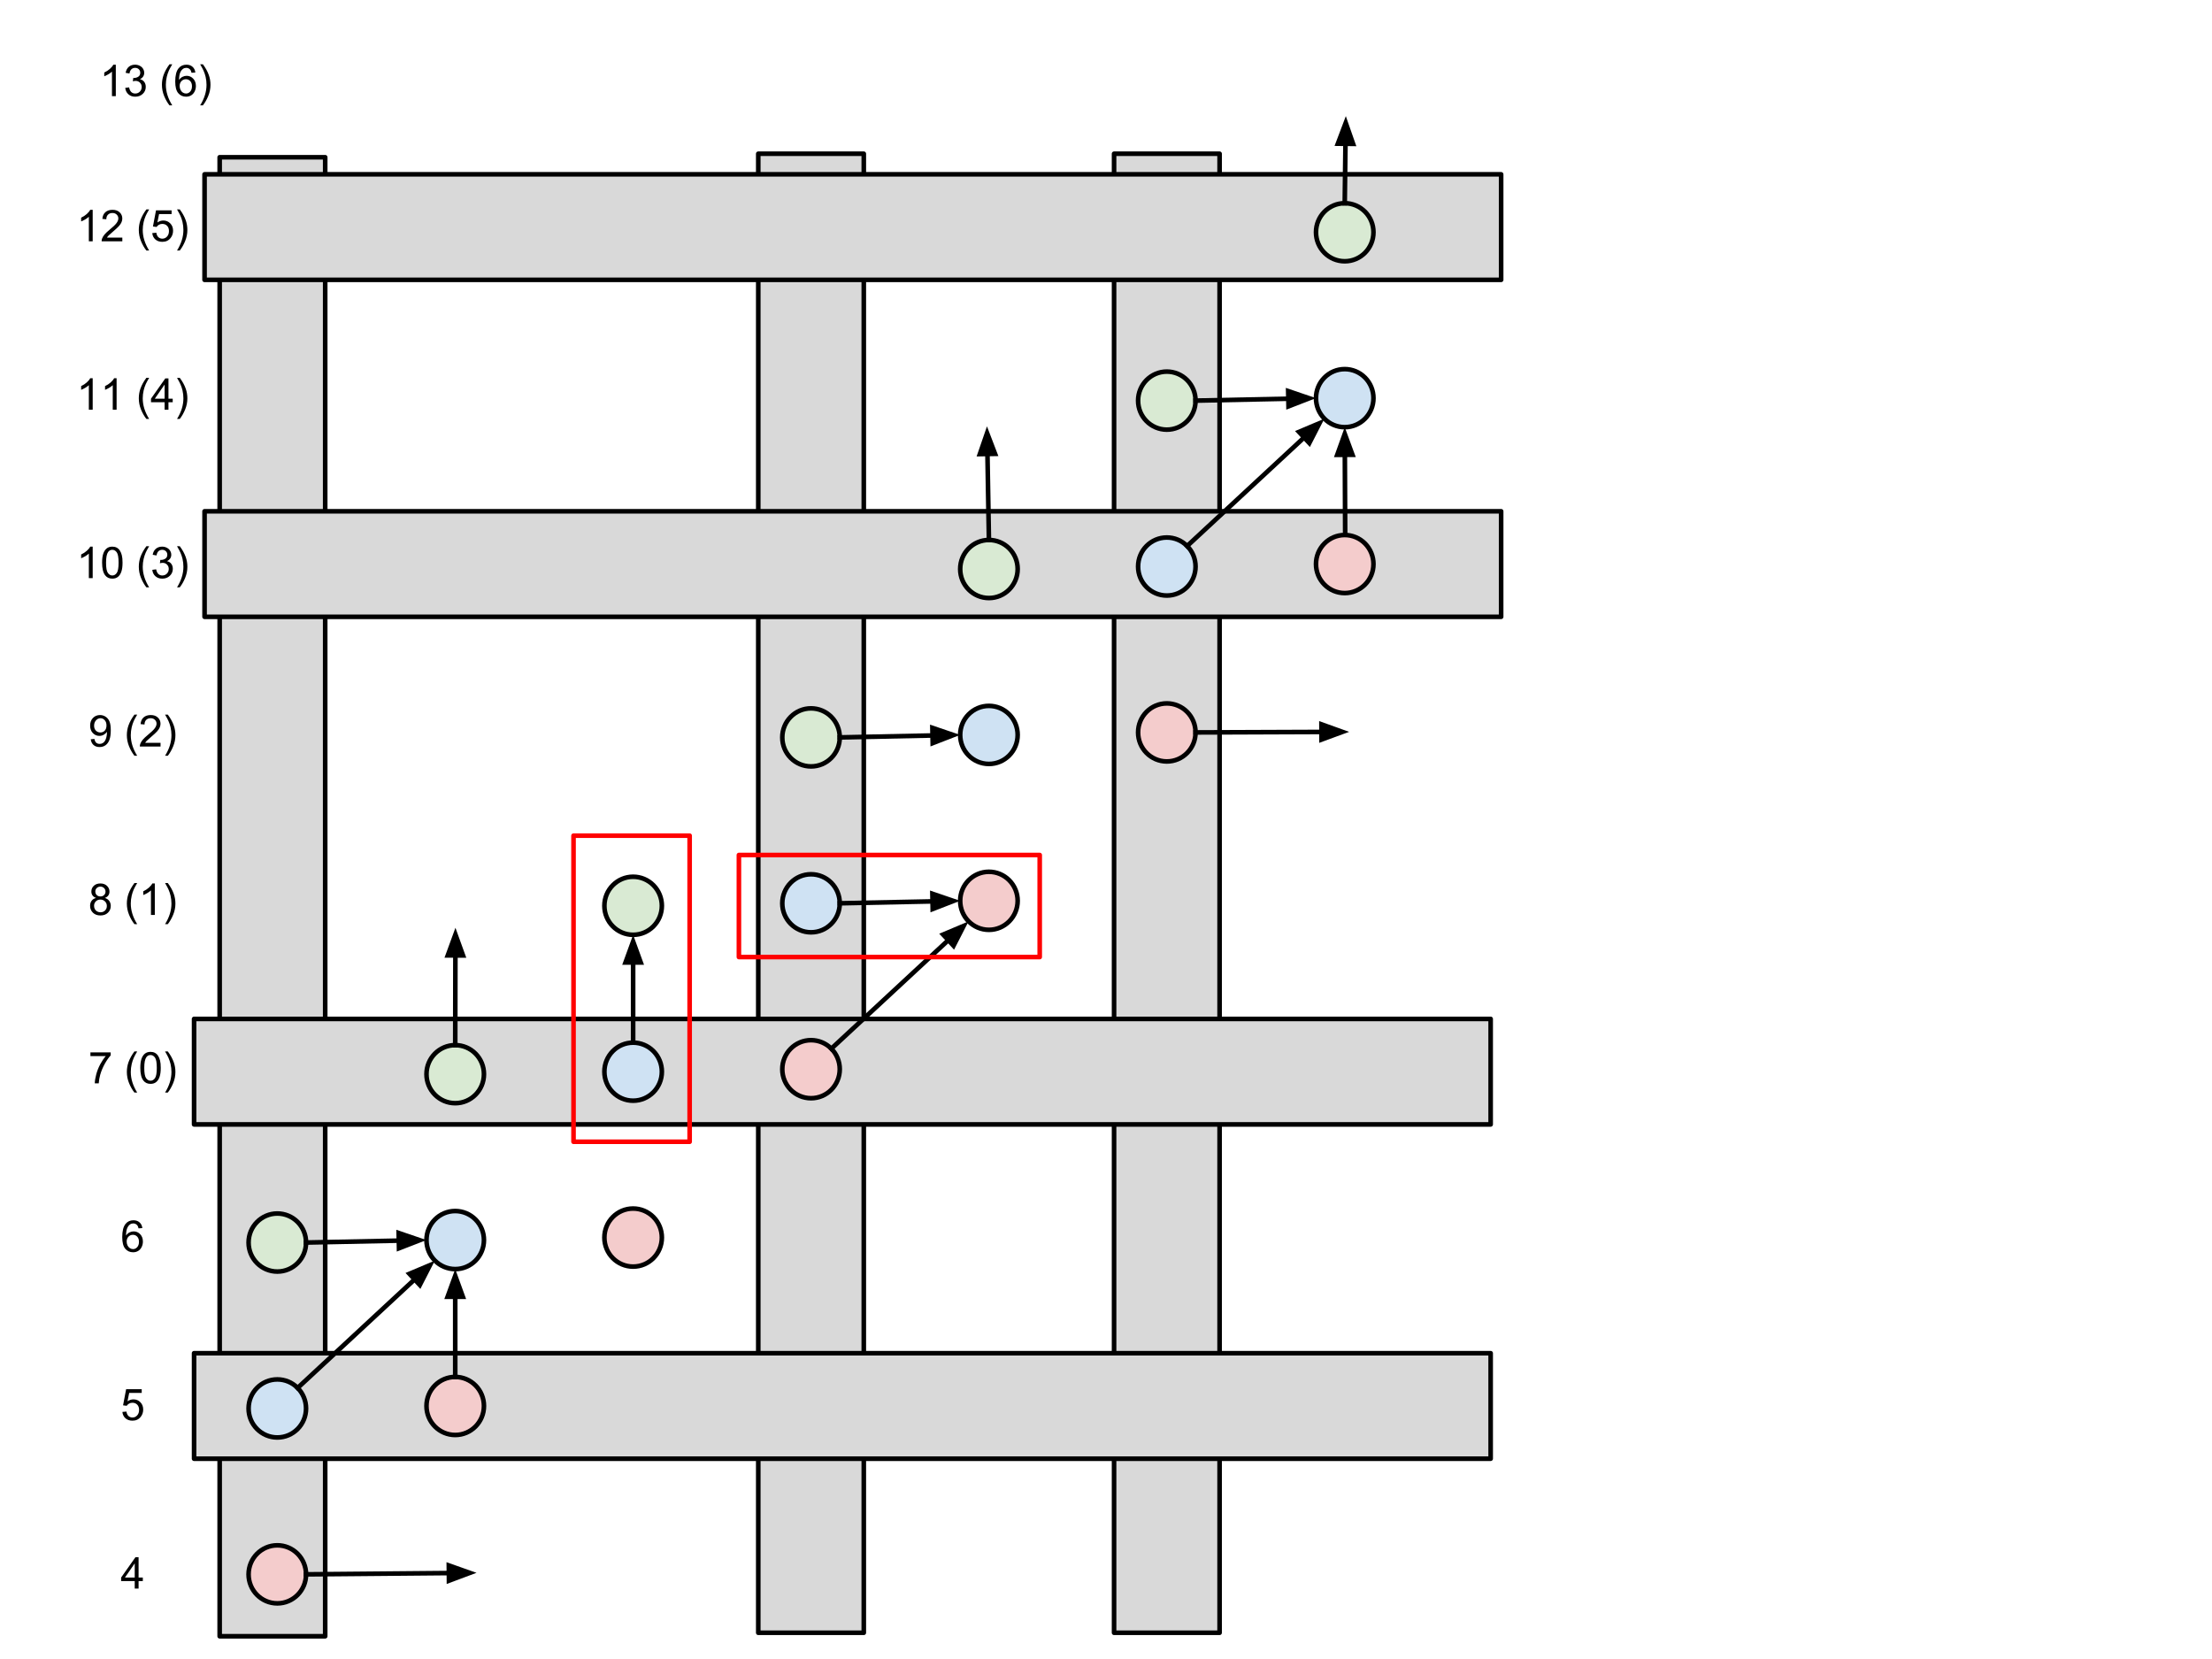 <?xml version="1.0" standalone="yes"?>

<svg version="1.1" viewBox="0.0 0.0 960.0 720.0" fill="none" stroke="none" stroke-linecap="square" stroke-miterlimit="10" xmlns="http://www.w3.org/2000/svg" xmlns:xlink="http://www.w3.org/1999/xlink"><clipPath id="p.0"><path d="m0 0l960.0 0l0 720.0l-960.0 0l0 -720.0z" clip-rule="nonzero"></path></clipPath><g clip-path="url(#p.0)"><path fill="#000000" fill-opacity="0.0" d="m0 0l960.0 0l0 720.0l-960.0 0z" fill-rule="nonzero"></path><path fill="#d9d9d9" d="m95.339 68.24l45.795 0l0 641.89l-45.795 0z" fill-rule="nonzero"></path><path stroke="#000000" stroke-width="2.0" stroke-linejoin="round" stroke-linecap="butt" d="m95.339 68.24l45.795 0l0 641.89l-45.795 0z" fill-rule="nonzero"></path><path fill="#d9d9d9" d="m329.085 66.723l45.795 0l0 641.89l-45.795 0z" fill-rule="nonzero"></path><path stroke="#000000" stroke-width="2.0" stroke-linejoin="round" stroke-linecap="butt" d="m329.085 66.723l45.795 0l0 641.89l-45.795 0z" fill-rule="nonzero"></path><path fill="#d9d9d9" d="m483.503 66.723l45.795 0l0 641.89l-45.795 0z" fill-rule="nonzero"></path><path stroke="#000000" stroke-width="2.0" stroke-linejoin="round" stroke-linecap="butt" d="m483.503 66.723l45.795 0l0 641.89l-45.795 0z" fill-rule="nonzero"></path><path fill="#d9d9d9" d="m651.488 75.659l0 45.795l-562.709 0l0 -45.795z" fill-rule="nonzero"></path><path stroke="#000000" stroke-width="2.0" stroke-linejoin="round" stroke-linecap="butt" d="m651.488 75.659l0 45.795l-562.709 0l0 -45.795z" fill-rule="nonzero"></path><path fill="#d9d9d9" d="m646.94 587.282l0 45.795l-562.709 0l0 -45.795z" fill-rule="nonzero"></path><path stroke="#000000" stroke-width="2.0" stroke-linejoin="round" stroke-linecap="butt" d="m646.94 587.282l0 45.795l-562.709 0l0 -45.795z" fill-rule="nonzero"></path><path fill="#d9d9d9" d="m646.94 442.205l0 45.795l-562.709 0l0 -45.795z" fill-rule="nonzero"></path><path stroke="#000000" stroke-width="2.0" stroke-linejoin="round" stroke-linecap="butt" d="m646.94 442.205l0 45.795l-562.709 0l0 -45.795z" fill-rule="nonzero"></path><path fill="#d9d9d9" d="m651.488 221.895l0 45.795l-562.709 0l0 -45.795z" fill-rule="nonzero"></path><path stroke="#000000" stroke-width="2.0" stroke-linejoin="round" stroke-linecap="butt" d="m651.488 221.895l0 45.795l-562.709 0l0 -45.795z" fill-rule="nonzero"></path><path fill="#f4cccc" d="m107.885 683.257l0 0c0 -6.958 5.584 -12.598 12.472 -12.598l0 0c3.308 0 6.48 1.327 8.819 3.69c2.339 2.363 3.653 5.567 3.653 8.908l0 0c0 6.958 -5.584 12.598 -12.472 12.598l0 0c-6.888 0 -12.472 -5.641 -12.472 -12.598z" fill-rule="nonzero"></path><path stroke="#000000" stroke-width="2.0" stroke-linejoin="round" stroke-linecap="butt" d="m107.885 683.257l0 0c0 -6.958 5.584 -12.598 12.472 -12.598l0 0c3.308 0 6.48 1.327 8.819 3.69c2.339 2.363 3.653 5.567 3.653 8.908l0 0c0 6.958 -5.584 12.598 -12.472 12.598l0 0c-6.888 0 -12.472 -5.641 -12.472 -12.598z" fill-rule="nonzero"></path><path fill="#f4cccc" d="m185.093 610.18l0 0c0 -6.958 5.584 -12.598 12.472 -12.598l0 0c3.308 0 6.48 1.327 8.819 3.69c2.339 2.363 3.653 5.567 3.653 8.908l0 0c0 6.958 -5.584 12.598 -12.472 12.598l0 0c-6.888 0 -12.472 -5.641 -12.472 -12.598z" fill-rule="nonzero"></path><path stroke="#000000" stroke-width="2.0" stroke-linejoin="round" stroke-linecap="butt" d="m185.093 610.18l0 0c0 -6.958 5.584 -12.598 12.472 -12.598l0 0c3.308 0 6.48 1.327 8.819 3.69c2.339 2.363 3.653 5.567 3.653 8.908l0 0c0 6.958 -5.584 12.598 -12.472 12.598l0 0c-6.888 0 -12.472 -5.641 -12.472 -12.598z" fill-rule="nonzero"></path><path fill="#f4cccc" d="m262.302 537.102l0 0c0 -6.958 5.584 -12.598 12.472 -12.598l0 0c3.308 0 6.48 1.327 8.819 3.69c2.339 2.363 3.653 5.567 3.653 8.908l0 0c0 6.958 -5.584 12.598 -12.472 12.598l0 0c-6.888 0 -12.472 -5.641 -12.472 -12.598z" fill-rule="nonzero"></path><path stroke="#000000" stroke-width="2.0" stroke-linejoin="round" stroke-linecap="butt" d="m262.302 537.102l0 0c0 -6.958 5.584 -12.598 12.472 -12.598l0 0c3.308 0 6.48 1.327 8.819 3.69c2.339 2.363 3.653 5.567 3.653 8.908l0 0c0 6.958 -5.584 12.598 -12.472 12.598l0 0c-6.888 0 -12.472 -5.641 -12.472 -12.598z" fill-rule="nonzero"></path><path fill="#f4cccc" d="m339.51 464.025l0 0c0 -6.958 5.584 -12.598 12.472 -12.598l0 0c3.308 0 6.48 1.327 8.819 3.69c2.339 2.363 3.653 5.567 3.653 8.908l0 0c0 6.958 -5.584 12.598 -12.472 12.598l0 0c-6.888 0 -12.472 -5.641 -12.472 -12.598z" fill-rule="nonzero"></path><path stroke="#000000" stroke-width="2.0" stroke-linejoin="round" stroke-linecap="butt" d="m339.51 464.025l0 0c0 -6.958 5.584 -12.598 12.472 -12.598l0 0c3.308 0 6.48 1.327 8.819 3.69c2.339 2.363 3.653 5.567 3.653 8.908l0 0c0 6.958 -5.584 12.598 -12.472 12.598l0 0c-6.888 0 -12.472 -5.641 -12.472 -12.598z" fill-rule="nonzero"></path><path fill="#f4cccc" d="m416.719 390.947l0 0c0 -6.958 5.584 -12.598 12.472 -12.598l0 0c3.308 0 6.48 1.327 8.819 3.69c2.339 2.363 3.653 5.567 3.653 8.908l0 0c0 6.958 -5.584 12.598 -12.472 12.598l0 0c-6.888 0 -12.472 -5.641 -12.472 -12.598z" fill-rule="nonzero"></path><path stroke="#000000" stroke-width="2.0" stroke-linejoin="round" stroke-linecap="butt" d="m416.719 390.947l0 0c0 -6.958 5.584 -12.598 12.472 -12.598l0 0c3.308 0 6.48 1.327 8.819 3.69c2.339 2.363 3.653 5.567 3.653 8.908l0 0c0 6.958 -5.584 12.598 -12.472 12.598l0 0c-6.888 0 -12.472 -5.641 -12.472 -12.598z" fill-rule="nonzero"></path><path fill="#f4cccc" d="m493.928 317.87l0 0c0 -6.958 5.584 -12.598 12.472 -12.598l0 0c3.308 0 6.48 1.327 8.819 3.69c2.339 2.363 3.653 5.567 3.653 8.908l0 0c0 6.958 -5.584 12.598 -12.472 12.598l0 0c-6.888 0 -12.472 -5.641 -12.472 -12.598z" fill-rule="nonzero"></path><path stroke="#000000" stroke-width="2.0" stroke-linejoin="round" stroke-linecap="butt" d="m493.928 317.87l0 0c0 -6.958 5.584 -12.598 12.472 -12.598l0 0c3.308 0 6.48 1.327 8.819 3.69c2.339 2.363 3.653 5.567 3.653 8.908l0 0c0 6.958 -5.584 12.598 -12.472 12.598l0 0c-6.888 0 -12.472 -5.641 -12.472 -12.598z" fill-rule="nonzero"></path><path fill="#f4cccc" d="m571.136 244.793l0 0c0 -6.958 5.584 -12.598 12.472 -12.598l0 0c3.308 0 6.48 1.327 8.819 3.69c2.339 2.363 3.653 5.567 3.653 8.908l0 0c0 6.958 -5.584 12.598 -12.472 12.598l0 0c-6.888 0 -12.472 -5.64 -12.472 -12.598z" fill-rule="nonzero"></path><path stroke="#000000" stroke-width="2.0" stroke-linejoin="round" stroke-linecap="butt" d="m571.136 244.793l0 0c0 -6.958 5.584 -12.598 12.472 -12.598l0 0c3.308 0 6.48 1.327 8.819 3.69c2.339 2.363 3.653 5.567 3.653 8.908l0 0c0 6.958 -5.584 12.598 -12.472 12.598l0 0c-6.888 0 -12.472 -5.64 -12.472 -12.598z" fill-rule="nonzero"></path><path fill="#000000" fill-opacity="0.0" d="m132.829 683.257l73.984 -0.661" fill-rule="nonzero"></path><path stroke="#000000" stroke-width="2.0" stroke-linejoin="round" stroke-linecap="butt" d="m132.829 683.257l61.985 -0.554" fill-rule="evenodd"></path><path fill="#000000" stroke="#000000" stroke-width="2.0" stroke-linecap="butt" d="m194.844 686.006l9.046 -3.384l-9.105 -3.222z" fill-rule="evenodd"></path><path fill="#000000" fill-opacity="0.0" d="m197.566 597.581l0 -46.803" fill-rule="nonzero"></path><path stroke="#000000" stroke-width="2.0" stroke-linejoin="round" stroke-linecap="butt" d="m197.566 597.581l0 -34.803" fill-rule="evenodd"></path><path fill="#000000" stroke="#000000" stroke-width="2.0" stroke-linecap="butt" d="m200.869 562.778l-3.303 -9.076l-3.303 9.076z" fill-rule="evenodd"></path><path fill="#000000" fill-opacity="0.0" d="m360.802 455.116l59.57 -55.261" fill-rule="nonzero"></path><path stroke="#000000" stroke-width="2.0" stroke-linejoin="round" stroke-linecap="butt" d="m360.802 455.116l50.772 -47.099" fill-rule="evenodd"></path><path fill="#000000" stroke="#000000" stroke-width="2.0" stroke-linecap="butt" d="m413.821 410.439l4.407 -8.595l-8.901 3.751z" fill-rule="evenodd"></path><path fill="#000000" fill-opacity="0.0" d="m518.873 317.87l66.646 -0.252" fill-rule="nonzero"></path><path stroke="#000000" stroke-width="2.0" stroke-linejoin="round" stroke-linecap="butt" d="m518.873 317.87l54.646 -0.207" fill-rule="evenodd"></path><path fill="#000000" stroke="#000000" stroke-width="2.0" stroke-linecap="butt" d="m573.531 320.967l9.064 -3.338l-9.089 -3.269z" fill-rule="evenodd"></path><path fill="#000000" fill-opacity="0.0" d="m583.798 231.533l-0.189 -46.142" fill-rule="nonzero"></path><path stroke="#000000" stroke-width="2.0" stroke-linejoin="round" stroke-linecap="butt" d="m583.798 231.533l-0.14 -34.142" fill-rule="evenodd"></path><path fill="#000000" stroke="#000000" stroke-width="2.0" stroke-linecap="butt" d="m586.962 197.377l-3.341 -9.063l-3.266 9.09z" fill-rule="evenodd"></path><path fill="#cfe2f3" d="m107.885 611.257l0 0c0 -6.958 5.584 -12.598 12.472 -12.598l0 0c3.308 0 6.48 1.327 8.819 3.69c2.339 2.363 3.653 5.567 3.653 8.908l0 0c0 6.958 -5.584 12.598 -12.472 12.598l0 0c-6.888 0 -12.472 -5.641 -12.472 -12.598z" fill-rule="nonzero"></path><path stroke="#000000" stroke-width="2.0" stroke-linejoin="round" stroke-linecap="butt" d="m107.885 611.257l0 0c0 -6.958 5.584 -12.598 12.472 -12.598l0 0c3.308 0 6.48 1.327 8.819 3.69c2.339 2.363 3.653 5.567 3.653 8.908l0 0c0 6.958 -5.584 12.598 -12.472 12.598l0 0c-6.888 0 -12.472 -5.641 -12.472 -12.598z" fill-rule="nonzero"></path><path fill="#cfe2f3" d="m185.093 538.18l0 0c0 -6.958 5.584 -12.598 12.472 -12.598l0 0c3.308 0 6.48 1.327 8.819 3.69c2.339 2.363 3.653 5.567 3.653 8.908l0 0c0 6.958 -5.584 12.598 -12.472 12.598l0 0c-6.888 0 -12.472 -5.641 -12.472 -12.598z" fill-rule="nonzero"></path><path stroke="#000000" stroke-width="2.0" stroke-linejoin="round" stroke-linecap="butt" d="m185.093 538.18l0 0c0 -6.958 5.584 -12.598 12.472 -12.598l0 0c3.308 0 6.48 1.327 8.819 3.69c2.339 2.363 3.653 5.567 3.653 8.908l0 0c0 6.958 -5.584 12.598 -12.472 12.598l0 0c-6.888 0 -12.472 -5.641 -12.472 -12.598z" fill-rule="nonzero"></path><path fill="#cfe2f3" d="m262.302 465.102l0 0c0 -6.958 5.584 -12.598 12.472 -12.598l0 0c3.308 0 6.48 1.327 8.819 3.69c2.339 2.363 3.653 5.567 3.653 8.908l0 0c0 6.958 -5.584 12.598 -12.472 12.598l0 0c-6.888 0 -12.472 -5.641 -12.472 -12.598z" fill-rule="nonzero"></path><path stroke="#000000" stroke-width="2.0" stroke-linejoin="round" stroke-linecap="butt" d="m262.302 465.102l0 0c0 -6.958 5.584 -12.598 12.472 -12.598l0 0c3.308 0 6.48 1.327 8.819 3.69c2.339 2.363 3.653 5.567 3.653 8.908l0 0c0 6.958 -5.584 12.598 -12.472 12.598l0 0c-6.888 0 -12.472 -5.641 -12.472 -12.598z" fill-rule="nonzero"></path><path fill="#cfe2f3" d="m339.51 392.025l0 0c0 -6.958 5.584 -12.598 12.472 -12.598l0 0c3.308 0 6.48 1.327 8.819 3.69c2.339 2.363 3.653 5.567 3.653 8.908l0 0c0 6.958 -5.584 12.598 -12.472 12.598l0 0c-6.888 0 -12.472 -5.641 -12.472 -12.598z" fill-rule="nonzero"></path><path stroke="#000000" stroke-width="2.0" stroke-linejoin="round" stroke-linecap="butt" d="m339.51 392.025l0 0c0 -6.958 5.584 -12.598 12.472 -12.598l0 0c3.308 0 6.48 1.327 8.819 3.69c2.339 2.363 3.653 5.567 3.653 8.908l0 0c0 6.958 -5.584 12.598 -12.472 12.598l0 0c-6.888 0 -12.472 -5.641 -12.472 -12.598z" fill-rule="nonzero"></path><path fill="#cfe2f3" d="m416.719 318.947l0 0c0 -6.958 5.584 -12.598 12.472 -12.598l0 0c3.308 0 6.48 1.327 8.819 3.69c2.339 2.363 3.653 5.567 3.653 8.908l0 0c0 6.958 -5.584 12.598 -12.472 12.598l0 0c-6.888 0 -12.472 -5.641 -12.472 -12.598z" fill-rule="nonzero"></path><path stroke="#000000" stroke-width="2.0" stroke-linejoin="round" stroke-linecap="butt" d="m416.719 318.947l0 0c0 -6.958 5.584 -12.598 12.472 -12.598l0 0c3.308 0 6.48 1.327 8.819 3.69c2.339 2.363 3.653 5.567 3.653 8.908l0 0c0 6.958 -5.584 12.598 -12.472 12.598l0 0c-6.888 0 -12.472 -5.641 -12.472 -12.598z" fill-rule="nonzero"></path><path fill="#cfe2f3" d="m493.928 245.87l0 0c0 -6.958 5.584 -12.598 12.472 -12.598l0 0c3.308 0 6.48 1.327 8.819 3.69c2.339 2.363 3.653 5.567 3.653 8.908l0 0c0 6.958 -5.584 12.598 -12.472 12.598l0 0c-6.888 0 -12.472 -5.641 -12.472 -12.598z" fill-rule="nonzero"></path><path stroke="#000000" stroke-width="2.0" stroke-linejoin="round" stroke-linecap="butt" d="m493.928 245.87l0 0c0 -6.958 5.584 -12.598 12.472 -12.598l0 0c3.308 0 6.48 1.327 8.819 3.69c2.339 2.363 3.653 5.567 3.653 8.908l0 0c0 6.958 -5.584 12.598 -12.472 12.598l0 0c-6.888 0 -12.472 -5.641 -12.472 -12.598z" fill-rule="nonzero"></path><path fill="#cfe2f3" d="m571.136 172.793l0 0c0 -6.958 5.584 -12.598 12.472 -12.598l0 0c3.308 0 6.48 1.327 8.819 3.69c2.339 2.363 3.653 5.567 3.653 8.908l0 0c0 6.958 -5.584 12.598 -12.472 12.598l0 0c-6.888 0 -12.472 -5.641 -12.472 -12.598z" fill-rule="nonzero"></path><path stroke="#000000" stroke-width="2.0" stroke-linejoin="round" stroke-linecap="butt" d="m571.136 172.793l0 0c0 -6.958 5.584 -12.598 12.472 -12.598l0 0c3.308 0 6.48 1.327 8.819 3.69c2.339 2.363 3.653 5.567 3.653 8.908l0 0c0 6.958 -5.584 12.598 -12.472 12.598l0 0c-6.888 0 -12.472 -5.641 -12.472 -12.598z" fill-rule="nonzero"></path><path fill="#000000" fill-opacity="0.0" d="m129.176 602.349l59.57 -55.261" fill-rule="nonzero"></path><path stroke="#000000" stroke-width="2.0" stroke-linejoin="round" stroke-linecap="butt" d="m129.176 602.349l50.772 -47.099" fill-rule="evenodd"></path><path fill="#000000" stroke="#000000" stroke-width="2.0" stroke-linecap="butt" d="m182.195 557.671l4.407 -8.595l-8.901 3.751z" fill-rule="evenodd"></path><path fill="#000000" fill-opacity="0.0" d="m274.774 452.504l0 -46.803" fill-rule="nonzero"></path><path stroke="#000000" stroke-width="2.0" stroke-linejoin="round" stroke-linecap="butt" d="m274.774 452.504l0 -34.803" fill-rule="evenodd"></path><path fill="#000000" stroke="#000000" stroke-width="2.0" stroke-linecap="butt" d="m278.078 417.701l-3.303 -9.076l-3.303 9.076z" fill-rule="evenodd"></path><path fill="#000000" fill-opacity="0.0" d="m364.455 392.025l52.264 -1.077" fill-rule="nonzero"></path><path stroke="#000000" stroke-width="2.0" stroke-linejoin="round" stroke-linecap="butt" d="m364.455 392.025l40.266 -0.83" fill-rule="evenodd"></path><path fill="#000000" stroke="#000000" stroke-width="2.0" stroke-linecap="butt" d="m404.79 394.498l9.006 -3.49l-9.142 -3.116z" fill-rule="evenodd"></path><path fill="#000000" fill-opacity="0.0" d="m515.22 236.962l59.57 -55.261" fill-rule="nonzero"></path><path stroke="#000000" stroke-width="2.0" stroke-linejoin="round" stroke-linecap="butt" d="m515.22 236.962l50.772 -47.099" fill-rule="evenodd"></path><path fill="#000000" stroke="#000000" stroke-width="2.0" stroke-linecap="butt" d="m568.239 192.284l4.407 -8.595l-8.901 3.751z" fill-rule="evenodd"></path><path fill="#d9ead3" d="m107.885 539.257l0 0c0 -6.958 5.584 -12.598 12.472 -12.598l0 0c3.308 0 6.48 1.327 8.819 3.69c2.339 2.363 3.653 5.567 3.653 8.908l0 0c0 6.958 -5.584 12.598 -12.472 12.598l0 0c-6.888 0 -12.472 -5.641 -12.472 -12.598z" fill-rule="nonzero"></path><path stroke="#000000" stroke-width="2.0" stroke-linejoin="round" stroke-linecap="butt" d="m107.885 539.257l0 0c0 -6.958 5.584 -12.598 12.472 -12.598l0 0c3.308 0 6.48 1.327 8.819 3.69c2.339 2.363 3.653 5.567 3.653 8.908l0 0c0 6.958 -5.584 12.598 -12.472 12.598l0 0c-6.888 0 -12.472 -5.641 -12.472 -12.598z" fill-rule="nonzero"></path><path fill="#d9ead3" d="m185.093 466.18l0 0c0 -6.958 5.584 -12.598 12.472 -12.598l0 0c3.308 0 6.48 1.327 8.819 3.69c2.339 2.363 3.653 5.567 3.653 8.908l0 0c0 6.958 -5.584 12.598 -12.472 12.598l0 0c-6.888 0 -12.472 -5.641 -12.472 -12.598z" fill-rule="nonzero"></path><path stroke="#000000" stroke-width="2.0" stroke-linejoin="round" stroke-linecap="butt" d="m185.093 466.18l0 0c0 -6.958 5.584 -12.598 12.472 -12.598l0 0c3.308 0 6.48 1.327 8.819 3.69c2.339 2.363 3.653 5.567 3.653 8.908l0 0c0 6.958 -5.584 12.598 -12.472 12.598l0 0c-6.888 0 -12.472 -5.641 -12.472 -12.598z" fill-rule="nonzero"></path><path fill="#d9ead3" d="m262.302 393.102l0 0c0 -6.958 5.584 -12.598 12.472 -12.598l0 0c3.308 0 6.48 1.327 8.819 3.69c2.339 2.363 3.653 5.567 3.653 8.908l0 0c0 6.958 -5.584 12.598 -12.472 12.598l0 0c-6.888 0 -12.472 -5.641 -12.472 -12.598z" fill-rule="nonzero"></path><path stroke="#000000" stroke-width="2.0" stroke-linejoin="round" stroke-linecap="butt" d="m262.302 393.102l0 0c0 -6.958 5.584 -12.598 12.472 -12.598l0 0c3.308 0 6.48 1.327 8.819 3.69c2.339 2.363 3.653 5.567 3.653 8.908l0 0c0 6.958 -5.584 12.598 -12.472 12.598l0 0c-6.888 0 -12.472 -5.641 -12.472 -12.598z" fill-rule="nonzero"></path><path fill="#d9ead3" d="m339.51 320.025l0 0c0 -6.958 5.584 -12.598 12.472 -12.598l0 0c3.308 0 6.48 1.327 8.819 3.69c2.339 2.363 3.653 5.567 3.653 8.908l0 0c0 6.958 -5.584 12.598 -12.472 12.598l0 0c-6.888 0 -12.472 -5.641 -12.472 -12.598z" fill-rule="nonzero"></path><path stroke="#000000" stroke-width="2.0" stroke-linejoin="round" stroke-linecap="butt" d="m339.51 320.025l0 0c0 -6.958 5.584 -12.598 12.472 -12.598l0 0c3.308 0 6.48 1.327 8.819 3.69c2.339 2.363 3.653 5.567 3.653 8.908l0 0c0 6.958 -5.584 12.598 -12.472 12.598l0 0c-6.888 0 -12.472 -5.641 -12.472 -12.598z" fill-rule="nonzero"></path><path fill="#d9ead3" d="m416.719 246.947l0 0c0 -6.958 5.584 -12.598 12.472 -12.598l0 0c3.308 0 6.48 1.327 8.819 3.69c2.339 2.363 3.653 5.567 3.653 8.908l0 0c0 6.958 -5.584 12.598 -12.472 12.598l0 0c-6.888 0 -12.472 -5.641 -12.472 -12.598z" fill-rule="nonzero"></path><path stroke="#000000" stroke-width="2.0" stroke-linejoin="round" stroke-linecap="butt" d="m416.719 246.947l0 0c0 -6.958 5.584 -12.598 12.472 -12.598l0 0c3.308 0 6.48 1.327 8.819 3.69c2.339 2.363 3.653 5.567 3.653 8.908l0 0c0 6.958 -5.584 12.598 -12.472 12.598l0 0c-6.888 0 -12.472 -5.641 -12.472 -12.598z" fill-rule="nonzero"></path><path fill="#d9ead3" d="m493.928 173.87l0 0c0 -6.958 5.584 -12.598 12.472 -12.598l0 0c3.308 0 6.48 1.327 8.819 3.69c2.339 2.363 3.653 5.567 3.653 8.908l0 0c0 6.958 -5.584 12.598 -12.472 12.598l0 0c-6.888 0 -12.472 -5.641 -12.472 -12.598z" fill-rule="nonzero"></path><path stroke="#000000" stroke-width="2.0" stroke-linejoin="round" stroke-linecap="butt" d="m493.928 173.87l0 0c0 -6.958 5.584 -12.598 12.472 -12.598l0 0c3.308 0 6.48 1.327 8.819 3.69c2.339 2.363 3.653 5.567 3.653 8.908l0 0c0 6.958 -5.584 12.598 -12.472 12.598l0 0c-6.888 0 -12.472 -5.641 -12.472 -12.598z" fill-rule="nonzero"></path><path fill="#d9ead3" d="m571.136 100.793l0 0c0 -6.958 5.584 -12.598 12.472 -12.598l0 0c3.308 0 6.48 1.327 8.819 3.69c2.339 2.363 3.653 5.567 3.653 8.908l0 0c0 6.958 -5.584 12.598 -12.472 12.598l0 0c-6.888 0 -12.472 -5.641 -12.472 -12.598z" fill-rule="nonzero"></path><path stroke="#000000" stroke-width="2.0" stroke-linejoin="round" stroke-linecap="butt" d="m571.136 100.793l0 0c0 -6.958 5.584 -12.598 12.472 -12.598l0 0c3.308 0 6.48 1.327 8.819 3.69c2.339 2.363 3.653 5.567 3.653 8.908l0 0c0 6.958 -5.584 12.598 -12.472 12.598l0 0c-6.888 0 -12.472 -5.641 -12.472 -12.598z" fill-rule="nonzero"></path><path fill="#000000" fill-opacity="0.0" d="m132.829 539.257l52.264 -1.077" fill-rule="nonzero"></path><path stroke="#000000" stroke-width="2.0" stroke-linejoin="round" stroke-linecap="butt" d="m132.829 539.257l40.266 -0.83" fill-rule="evenodd"></path><path fill="#000000" stroke="#000000" stroke-width="2.0" stroke-linecap="butt" d="m173.164 541.73l9.006 -3.49l-9.142 -3.116z" fill-rule="evenodd"></path><path fill="#000000" fill-opacity="0.0" d="m197.566 453.581l0.094 -50.929" fill-rule="nonzero"></path><path stroke="#000000" stroke-width="2.0" stroke-linejoin="round" stroke-linecap="butt" d="m197.566 453.581l0.072 -38.929" fill-rule="evenodd"></path><path fill="#000000" stroke="#000000" stroke-width="2.0" stroke-linecap="butt" d="m200.941 414.658l-3.287 -9.082l-3.32 9.07z" fill-rule="evenodd"></path><path fill="#000000" fill-opacity="0.0" d="m364.455 320.025l52.264 -1.077" fill-rule="nonzero"></path><path stroke="#000000" stroke-width="2.0" stroke-linejoin="round" stroke-linecap="butt" d="m364.455 320.025l40.266 -0.83" fill-rule="evenodd"></path><path fill="#000000" stroke="#000000" stroke-width="2.0" stroke-linecap="butt" d="m404.79 322.498l9.006 -3.49l-9.142 -3.116z" fill-rule="evenodd"></path><path fill="#000000" fill-opacity="0.0" d="m429.192 234.349l-0.85 -49.323" fill-rule="nonzero"></path><path stroke="#000000" stroke-width="2.0" stroke-linejoin="round" stroke-linecap="butt" d="m429.192 234.349l-0.644 -37.325" fill-rule="evenodd"></path><path fill="#000000" stroke="#000000" stroke-width="2.0" stroke-linecap="butt" d="m431.851 196.967l-3.459 -9.018l-3.147 9.132z" fill-rule="evenodd"></path><path fill="#000000" fill-opacity="0.0" d="m518.873 173.87l52.264 -1.077" fill-rule="nonzero"></path><path stroke="#000000" stroke-width="2.0" stroke-linejoin="round" stroke-linecap="butt" d="m518.873 173.87l40.266 -0.83" fill-rule="evenodd"></path><path fill="#000000" stroke="#000000" stroke-width="2.0" stroke-linecap="butt" d="m559.207 176.343l9.006 -3.49l-9.142 -3.116z" fill-rule="evenodd"></path><path fill="#000000" fill-opacity="0.0" d="m44.685 668.423l25.669 0l0 29.669l-25.669 0z" fill-rule="nonzero"></path><path fill="#000000" d="m58.472 689.421l0 -3.25l-5.906 0l0 -1.531l6.219 -8.812l1.359 0l0 8.812l1.844 0l0 1.531l-1.844 0l0 3.25l-1.672 0zm0 -4.781l0 -6.141l-4.25 6.141l4.25 0z" fill-rule="nonzero"></path><path fill="#000000" fill-opacity="0.0" d="m44.685 595.335l25.669 0l0 29.669l-25.669 0z" fill-rule="nonzero"></path><path fill="#000000" d="m53.113 612.771l1.766 -0.156q0.188 1.281 0.891 1.938q0.719 0.641 1.719 0.641q1.203 0 2.031 -0.906q0.844 -0.906 0.844 -2.422q0 -1.422 -0.812 -2.25q-0.797 -0.828 -2.094 -0.828q-0.797 0 -1.453 0.375q-0.641 0.359 -1.016 0.953l-1.578 -0.203l1.328 -7.0l6.766 0l0 1.609l-5.438 0l-0.734 3.641q1.234 -0.844 2.578 -0.844q1.781 0 3.0 1.234q1.234 1.234 1.234 3.172q0 1.844 -1.078 3.188q-1.312 1.656 -3.578 1.656q-1.859 0 -3.031 -1.031q-1.172 -1.047 -1.344 -2.766z" fill-rule="nonzero"></path><path fill="#000000" fill-opacity="0.0" d="m44.685 522.247l25.669 0l0 29.669l-25.669 0z" fill-rule="nonzero"></path><path fill="#000000" d="m61.785 532.98l-1.656 0.125q-0.219 -0.984 -0.641 -1.422q-0.672 -0.719 -1.656 -0.719q-0.812 0 -1.406 0.438q-0.797 0.578 -1.25 1.688q-0.453 1.094 -0.469 3.141q0.609 -0.922 1.469 -1.359q0.875 -0.453 1.828 -0.453q1.672 0 2.844 1.234q1.172 1.234 1.172 3.172q0 1.281 -0.547 2.391q-0.547 1.094 -1.516 1.688q-0.969 0.578 -2.188 0.578q-2.094 0 -3.406 -1.531q-1.312 -1.547 -1.312 -5.062q0 -3.953 1.453 -5.734q1.266 -1.562 3.422 -1.562q1.609 0 2.625 0.906q1.031 0.891 1.234 2.484zm-6.812 5.859q0 0.859 0.359 1.656q0.375 0.781 1.031 1.203q0.656 0.406 1.375 0.406q1.062 0 1.812 -0.844q0.766 -0.859 0.766 -2.328q0 -1.406 -0.75 -2.219q-0.75 -0.812 -1.891 -0.812q-1.125 0 -1.922 0.812q-0.781 0.812 -0.781 2.125z" fill-rule="nonzero"></path><path fill="#000000" fill-opacity="0.0" d="m26.354 449.16l62.331 0l0 29.669l-62.331 0z" fill-rule="nonzero"></path><path fill="#000000" d="m39.246 458.346l0 -1.609l8.797 0l0 1.297q-1.297 1.375 -2.578 3.672q-1.266 2.297 -1.969 4.719q-0.5 1.703 -0.641 3.734l-1.719 0q0.031 -1.609 0.625 -3.875q0.609 -2.281 1.734 -4.391q1.141 -2.109 2.406 -3.547l-6.656 0zm19.09 15.812q-1.375 -1.75 -2.328 -4.078q-0.953 -2.344 -0.953 -4.844q0 -2.219 0.703 -4.234q0.844 -2.344 2.578 -4.672l1.203 0q-1.125 1.922 -1.484 2.75q-0.562 1.281 -0.891 2.672q-0.406 1.734 -0.406 3.484q0 4.469 2.781 8.922l-1.203 0zm2.556 -10.703q0 -2.422 0.5 -3.891q0.5 -1.469 1.469 -2.266q0.984 -0.797 2.469 -0.797q1.094 0 1.922 0.438q0.828 0.438 1.359 1.281q0.547 0.828 0.844 2.016q0.312 1.188 0.312 3.219q0 2.391 -0.5 3.859q-0.484 1.469 -1.469 2.281q-0.969 0.797 -2.469 0.797q-1.969 0 -3.078 -1.406q-1.359 -1.703 -1.359 -5.531zm1.719 0q0 3.344 0.781 4.453q0.797 1.109 1.938 1.109q1.156 0 1.938 -1.109q0.781 -1.125 0.781 -4.453q0 -3.359 -0.781 -4.469q-0.781 -1.109 -1.953 -1.109q-1.156 0 -1.828 0.984q-0.875 1.234 -0.875 4.594zm10.219 10.703l-1.188 0q2.766 -4.453 2.766 -8.922q0 -1.734 -0.391 -3.453q-0.328 -1.391 -0.891 -2.672q-0.359 -0.844 -1.484 -2.781l1.188 0q1.75 2.328 2.578 4.672q0.719 2.016 0.719 4.234q0 2.5 -0.969 4.844q-0.953 2.328 -2.328 4.078z" fill-rule="nonzero"></path><path fill="#000000" fill-opacity="0.0" d="m26.354 376.072l62.331 0l0 29.669l-62.331 0z" fill-rule="nonzero"></path><path fill="#000000" d="m41.699 389.696q-1.047 -0.375 -1.547 -1.078q-0.5 -0.719 -0.5 -1.703q0 -1.484 1.062 -2.484q1.078 -1.016 2.844 -1.016q1.781 0 2.859 1.031q1.094 1.031 1.094 2.516q0 0.953 -0.5 1.656q-0.484 0.703 -1.5 1.078q1.25 0.406 1.906 1.312q0.656 0.906 0.656 2.172q0 1.75 -1.234 2.938q-1.234 1.188 -3.25 1.188q-2.016 0 -3.25 -1.188q-1.234 -1.203 -1.234 -2.984q0 -1.328 0.672 -2.219q0.672 -0.891 1.922 -1.219zm-0.328 -2.828q0 0.969 0.609 1.578q0.625 0.609 1.625 0.609q0.953 0 1.562 -0.609q0.625 -0.609 0.625 -1.484q0 -0.922 -0.641 -1.547q-0.625 -0.625 -1.578 -0.625q-0.953 0 -1.578 0.609q-0.625 0.609 -0.625 1.469zm-0.547 6.281q0 0.719 0.328 1.391q0.344 0.656 1.016 1.031q0.672 0.359 1.438 0.359q1.203 0 1.984 -0.766q0.781 -0.781 0.781 -1.969q0 -1.203 -0.812 -1.984q-0.797 -0.797 -2.0 -0.797q-1.188 0 -1.969 0.781q-0.766 0.781 -0.766 1.953zm17.512 7.922q-1.375 -1.75 -2.328 -4.078q-0.953 -2.344 -0.953 -4.844q0 -2.219 0.703 -4.234q0.844 -2.344 2.578 -4.672l1.203 0q-1.125 1.922 -1.484 2.75q-0.562 1.281 -0.891 2.672q-0.406 1.734 -0.406 3.484q0 4.469 2.781 8.922l-1.203 0zm8.853 -4.0l-1.672 0l0 -10.641q-0.594 0.578 -1.578 1.156q-0.984 0.562 -1.766 0.859l0 -1.625q1.406 -0.656 2.453 -1.594q1.047 -0.938 1.484 -1.812l1.078 0l0 13.656zm5.641 4.0l-1.188 0q2.766 -4.453 2.766 -8.922q0 -1.734 -0.391 -3.453q-0.328 -1.391 -0.891 -2.672q-0.359 -0.844 -1.484 -2.781l1.188 0q1.75 2.328 2.578 4.672q0.719 2.016 0.719 4.234q0 2.5 -0.969 4.844q-0.953 2.328 -2.328 4.078z" fill-rule="nonzero"></path><path fill="#000000" fill-opacity="0.0" d="m26.354 302.985l62.331 0l0 29.669l-62.331 0z" fill-rule="nonzero"></path><path fill="#000000" d="m39.387 320.843l1.594 -0.156q0.203 1.141 0.781 1.656q0.578 0.5 1.484 0.5q0.766 0 1.344 -0.344q0.578 -0.359 0.953 -0.953q0.375 -0.594 0.625 -1.594q0.25 -1.0 0.25 -2.031q0 -0.109 -0.016 -0.344q-0.5 0.797 -1.375 1.297q-0.859 0.5 -1.875 0.5q-1.688 0 -2.859 -1.219q-1.172 -1.234 -1.172 -3.234q0 -2.078 1.219 -3.328q1.234 -1.266 3.062 -1.266q1.328 0 2.422 0.719q1.109 0.703 1.672 2.031q0.578 1.328 0.578 3.828q0 2.609 -0.578 4.156q-0.562 1.547 -1.688 2.359q-1.109 0.797 -2.609 0.797q-1.594 0 -2.609 -0.891q-1.0 -0.891 -1.203 -2.484zm6.828 -6.0q0 -1.438 -0.766 -2.281q-0.766 -0.859 -1.844 -0.859q-1.109 0 -1.938 0.922q-0.828 0.906 -0.828 2.344q0 1.312 0.781 2.125q0.797 0.797 1.938 0.797q1.172 0 1.906 -0.797q0.75 -0.812 0.75 -2.25zm12.122 13.141q-1.375 -1.75 -2.328 -4.078q-0.953 -2.344 -0.953 -4.844q0 -2.219 0.703 -4.234q0.844 -2.344 2.578 -4.672l1.203 0q-1.125 1.922 -1.484 2.75q-0.562 1.281 -0.891 2.672q-0.406 1.734 -0.406 3.484q0 4.469 2.781 8.922l-1.203 0zm11.338 -5.609l0 1.609l-8.984 0q-0.016 -0.609 0.188 -1.156q0.344 -0.922 1.094 -1.812q0.766 -0.891 2.188 -2.062q2.219 -1.812 3.0 -2.875q0.781 -1.062 0.781 -2.016q0 -0.984 -0.719 -1.672q-0.703 -0.688 -1.844 -0.688q-1.203 0 -1.938 0.734q-0.719 0.719 -0.719 2.0l-1.719 -0.172q0.172 -1.922 1.328 -2.922q1.156 -1.016 3.094 -1.016q1.953 0 3.094 1.094q1.141 1.078 1.141 2.688q0 0.812 -0.344 1.609q-0.328 0.781 -1.109 1.656q-0.766 0.859 -2.562 2.391q-1.5 1.266 -1.938 1.719q-0.422 0.438 -0.703 0.891l6.672 0zm3.157 5.609l-1.188 0q2.766 -4.453 2.766 -8.922q0 -1.734 -0.391 -3.453q-0.328 -1.391 -0.891 -2.672q-0.359 -0.844 -1.484 -2.781l1.188 0q1.75 2.328 2.578 4.672q0.719 2.016 0.719 4.234q0 2.5 -0.969 4.844q-0.953 2.328 -2.328 4.078z" fill-rule="nonzero"></path><path fill="#000000" fill-opacity="0.0" d="m17.189 229.897l80.661 0l0 29.669l-80.661 0z" fill-rule="nonzero"></path><path fill="#000000" d="m40.23 250.896l-1.672 0l0 -10.641q-0.594 0.578 -1.578 1.156q-0.984 0.562 -1.766 0.859l0 -1.625q1.406 -0.656 2.453 -1.594q1.047 -0.938 1.484 -1.812l1.078 0l0 13.656zm4.079 -6.703q0 -2.422 0.5 -3.891q0.5 -1.469 1.469 -2.266q0.984 -0.797 2.469 -0.797q1.094 0 1.922 0.438q0.828 0.438 1.359 1.281q0.547 0.828 0.844 2.016q0.312 1.188 0.312 3.219q0 2.391 -0.5 3.859q-0.484 1.469 -1.469 2.281q-0.969 0.797 -2.469 0.797q-1.969 0 -3.078 -1.406q-1.359 -1.703 -1.359 -5.531zm1.719 0q0 3.344 0.781 4.453q0.797 1.109 1.938 1.109q1.156 0 1.938 -1.109q0.781 -1.125 0.781 -4.453q0 -3.359 -0.781 -4.469q-0.781 -1.109 -1.953 -1.109q-1.156 0 -1.828 0.984q-0.875 1.234 -0.875 4.594zm17.497 10.703q-1.375 -1.75 -2.328 -4.078q-0.953 -2.344 -0.953 -4.844q0 -2.219 0.703 -4.234q0.844 -2.344 2.578 -4.672l1.203 0q-1.125 1.922 -1.484 2.75q-0.562 1.281 -0.891 2.672q-0.406 1.734 -0.406 3.484q0 4.469 2.781 8.922l-1.203 0zm2.572 -7.594l1.672 -0.219q0.281 1.422 0.969 2.047q0.703 0.625 1.688 0.625q1.188 0 2.0 -0.812q0.812 -0.828 0.812 -2.031q0 -1.141 -0.766 -1.891q-0.75 -0.75 -1.906 -0.75q-0.469 0 -1.172 0.188l0.188 -1.469q0.156 0.016 0.266 0.016q1.062 0 1.906 -0.547q0.859 -0.562 0.859 -1.719q0 -0.922 -0.625 -1.516q-0.609 -0.609 -1.594 -0.609q-0.969 0 -1.625 0.609q-0.641 0.609 -0.828 1.844l-1.672 -0.297q0.297 -1.688 1.375 -2.609q1.094 -0.922 2.719 -0.922q1.109 0 2.047 0.484q0.938 0.469 1.422 1.297q0.5 0.828 0.5 1.75q0 0.891 -0.469 1.609q-0.469 0.719 -1.406 1.156q1.219 0.266 1.875 1.156q0.672 0.875 0.672 2.188q0 1.781 -1.297 3.016q-1.297 1.234 -3.281 1.234q-1.797 0 -2.984 -1.062q-1.172 -1.062 -1.344 -2.766zm11.923 7.594l-1.188 0q2.766 -4.453 2.766 -8.922q0 -1.734 -0.391 -3.453q-0.328 -1.391 -0.891 -2.672q-0.359 -0.844 -1.484 -2.781l1.188 0q1.75 2.328 2.578 4.672q0.719 2.016 0.719 4.234q0 2.5 -0.969 4.844q-0.953 2.328 -2.328 4.078z" fill-rule="nonzero"></path><path fill="#000000" fill-opacity="0.0" d="m17.189 156.809l80.661 0l0 29.669l-80.661 0z" fill-rule="nonzero"></path><path fill="#000000" d="m40.23 177.808l-1.672 0l0 -10.641q-0.594 0.578 -1.578 1.156q-0.984 0.562 -1.766 0.859l0 -1.625q1.406 -0.656 2.453 -1.594q1.047 -0.938 1.484 -1.812l1.078 0l0 13.656zm10.376 0l-1.672 0l0 -10.641q-0.594 0.578 -1.578 1.156q-0.984 0.562 -1.766 0.859l0 -1.625q1.406 -0.656 2.453 -1.594q1.047 -0.938 1.484 -1.812l1.078 0l0 13.656zm12.918 4.0q-1.375 -1.75 -2.328 -4.078q-0.953 -2.344 -0.953 -4.844q0 -2.219 0.703 -4.234q0.844 -2.344 2.578 -4.672l1.203 0q-1.125 1.922 -1.484 2.75q-0.562 1.281 -0.891 2.672q-0.406 1.734 -0.406 3.484q0 4.469 2.781 8.922l-1.203 0zm7.916 -4.0l0 -3.25l-5.906 0l0 -1.531l6.219 -8.812l1.359 0l0 8.812l1.844 0l0 1.531l-1.844 0l0 3.25l-1.672 0zm0 -4.781l0 -6.141l-4.25 6.141l4.25 0zm6.579 8.781l-1.188 0q2.766 -4.453 2.766 -8.922q0 -1.734 -0.391 -3.453q-0.328 -1.391 -0.891 -2.672q-0.359 -0.844 -1.484 -2.781l1.188 0q1.75 2.328 2.578 4.672q0.719 2.016 0.719 4.234q0 2.5 -0.969 4.844q-0.953 2.328 -2.328 4.078z" fill-rule="nonzero"></path><path fill="#000000" fill-opacity="0.0" d="m17.189 83.722l80.661 0l0 29.669l-80.661 0z" fill-rule="nonzero"></path><path fill="#000000" d="m40.23 104.72l-1.672 0l0 -10.641q-0.594 0.578 -1.578 1.156q-0.984 0.562 -1.766 0.859l0 -1.625q1.406 -0.656 2.453 -1.594q1.047 -0.938 1.484 -1.812l1.078 0l0 13.656zm12.86 -1.609l0 1.609l-8.984 0q-0.016 -0.609 0.188 -1.156q0.344 -0.922 1.094 -1.812q0.766 -0.891 2.188 -2.062q2.219 -1.812 3.0 -2.875q0.781 -1.062 0.781 -2.016q0 -0.984 -0.719 -1.672q-0.703 -0.688 -1.844 -0.688q-1.203 0 -1.938 0.734q-0.719 0.719 -0.719 2.0l-1.719 -0.172q0.172 -1.922 1.328 -2.922q1.156 -1.016 3.094 -1.016q1.953 0 3.094 1.094q1.141 1.078 1.141 2.688q0 0.812 -0.344 1.609q-0.328 0.781 -1.109 1.656q-0.766 0.859 -2.562 2.391q-1.5 1.266 -1.938 1.719q-0.422 0.438 -0.703 0.891l6.672 0zm10.434 5.609q-1.375 -1.75 -2.328 -4.078q-0.953 -2.344 -0.953 -4.844q0 -2.219 0.703 -4.234q0.844 -2.344 2.578 -4.672l1.203 0q-1.125 1.922 -1.484 2.75q-0.562 1.281 -0.891 2.672q-0.406 1.734 -0.406 3.484q0 4.469 2.781 8.922l-1.203 0zm2.556 -7.562l1.766 -0.156q0.188 1.281 0.891 1.938q0.719 0.641 1.719 0.641q1.203 0 2.031 -0.906q0.844 -0.906 0.844 -2.422q0 -1.422 -0.812 -2.25q-0.797 -0.828 -2.094 -0.828q-0.797 0 -1.453 0.375q-0.641 0.359 -1.016 0.953l-1.578 -0.203l1.328 -7.0l6.766 0l0 1.609l-5.438 0l-0.734 3.641q1.234 -0.844 2.578 -0.844q1.781 0 3.0 1.234q1.234 1.234 1.234 3.172q0 1.844 -1.078 3.188q-1.312 1.656 -3.578 1.656q-1.859 0 -3.031 -1.031q-1.172 -1.047 -1.344 -2.766zm11.938 7.562l-1.188 0q2.766 -4.453 2.766 -8.922q0 -1.734 -0.391 -3.453q-0.328 -1.391 -0.891 -2.672q-0.359 -0.844 -1.484 -2.781l1.188 0q1.75 2.328 2.578 4.672q0.719 2.016 0.719 4.234q0 2.5 -0.969 4.844q-0.953 2.328 -2.328 4.078z" fill-rule="nonzero"></path><path fill="#000000" fill-opacity="0.0" d="m583.609 88.194l0.472 -37.795" fill-rule="nonzero"></path><path stroke="#000000" stroke-width="2.0" stroke-linejoin="round" stroke-linecap="butt" d="m583.609 88.194l0.322 -25.796" fill-rule="evenodd"></path><path fill="#000000" stroke="#000000" stroke-width="2.0" stroke-linecap="butt" d="m587.235 62.439l-3.19 -9.117l-3.417 9.034z" fill-rule="evenodd"></path><path fill="#000000" fill-opacity="0.0" d="m27.223 20.73l80.661 0l0 29.669l-80.661 0z" fill-rule="nonzero"></path><path fill="#000000" d="m50.264 41.728l-1.672 0l0 -10.641q-0.594 0.578 -1.578 1.156q-0.984 0.562 -1.766 0.859l0 -1.625q1.406 -0.656 2.453 -1.594q1.047 -0.938 1.484 -1.812l1.078 0l0 13.656zm4.094 -3.594l1.672 -0.219q0.281 1.422 0.969 2.047q0.703 0.625 1.688 0.625q1.188 0 2.0 -0.812q0.812 -0.828 0.812 -2.031q0 -1.141 -0.766 -1.891q-0.75 -0.75 -1.906 -0.75q-0.469 0 -1.172 0.188l0.188 -1.469q0.156 0.016 0.266 0.016q1.062 0 1.906 -0.547q0.859 -0.562 0.859 -1.719q0 -0.922 -0.625 -1.516q-0.609 -0.609 -1.594 -0.609q-0.969 0 -1.625 0.609q-0.641 0.609 -0.828 1.844l-1.672 -0.297q0.297 -1.688 1.375 -2.609q1.094 -0.922 2.719 -0.922q1.109 0 2.047 0.484q0.938 0.469 1.422 1.297q0.5 0.828 0.5 1.75q0 0.891 -0.469 1.609q-0.469 0.719 -1.406 1.156q1.219 0.266 1.875 1.156q0.672 0.875 0.672 2.188q0 1.781 -1.297 3.016q-1.297 1.234 -3.281 1.234q-1.797 0 -2.984 -1.062q-1.172 -1.062 -1.344 -2.766zm19.2 7.594q-1.375 -1.75 -2.328 -4.078q-0.953 -2.344 -0.953 -4.844q0 -2.219 0.703 -4.234q0.844 -2.344 2.578 -4.672l1.203 0q-1.125 1.922 -1.484 2.75q-0.562 1.281 -0.891 2.672q-0.406 1.734 -0.406 3.484q0 4.469 2.781 8.922l-1.203 0zm11.228 -14.266l-1.656 0.125q-0.219 -0.984 -0.641 -1.422q-0.672 -0.719 -1.656 -0.719q-0.812 0 -1.406 0.438q-0.797 0.578 -1.25 1.688q-0.453 1.094 -0.469 3.141q0.609 -0.922 1.469 -1.359q0.875 -0.453 1.828 -0.453q1.672 0 2.844 1.234q1.172 1.234 1.172 3.172q0 1.281 -0.547 2.391q-0.547 1.094 -1.516 1.688q-0.969 0.578 -2.188 0.578q-2.094 0 -3.406 -1.531q-1.312 -1.547 -1.312 -5.062q0 -3.953 1.453 -5.734q1.266 -1.562 3.422 -1.562q1.609 0 2.625 0.906q1.031 0.891 1.234 2.484zm-6.812 5.859q0 0.859 0.359 1.656q0.375 0.781 1.031 1.203q0.656 0.406 1.375 0.406q1.062 0 1.812 -0.844q0.766 -0.859 0.766 -2.328q0 -1.406 -0.75 -2.219q-0.75 -0.812 -1.891 -0.812q-1.125 0 -1.922 0.812q-0.781 0.812 -0.781 2.125zm10.079 8.406l-1.188 0q2.766 -4.453 2.766 -8.922q0 -1.734 -0.391 -3.453q-0.328 -1.391 -0.891 -2.672q-0.359 -0.844 -1.484 -2.781l1.188 0q1.75 2.328 2.578 4.672q0.719 2.016 0.719 4.234q0 2.5 -0.969 4.844q-0.953 2.328 -2.328 4.078z" fill-rule="nonzero"></path><path fill="#000000" fill-opacity="0.0" d="m248.908 362.672l50.394 0l0 132.85l-50.394 0z" fill-rule="nonzero"></path><path stroke="#ff0000" stroke-width="2.0" stroke-linejoin="round" stroke-linecap="butt" d="m248.908 362.672l50.394 0l0 132.85l-50.394 0z" fill-rule="nonzero"></path><path fill="#000000" fill-opacity="0.0" d="m320.68 371.071l130.551 0l0 44.283l-130.551 0z" fill-rule="nonzero"></path><path stroke="#ff0000" stroke-width="2.0" stroke-linejoin="round" stroke-linecap="butt" d="m320.68 371.071l130.551 0l0 44.283l-130.551 0z" fill-rule="nonzero"></path></g></svg>

